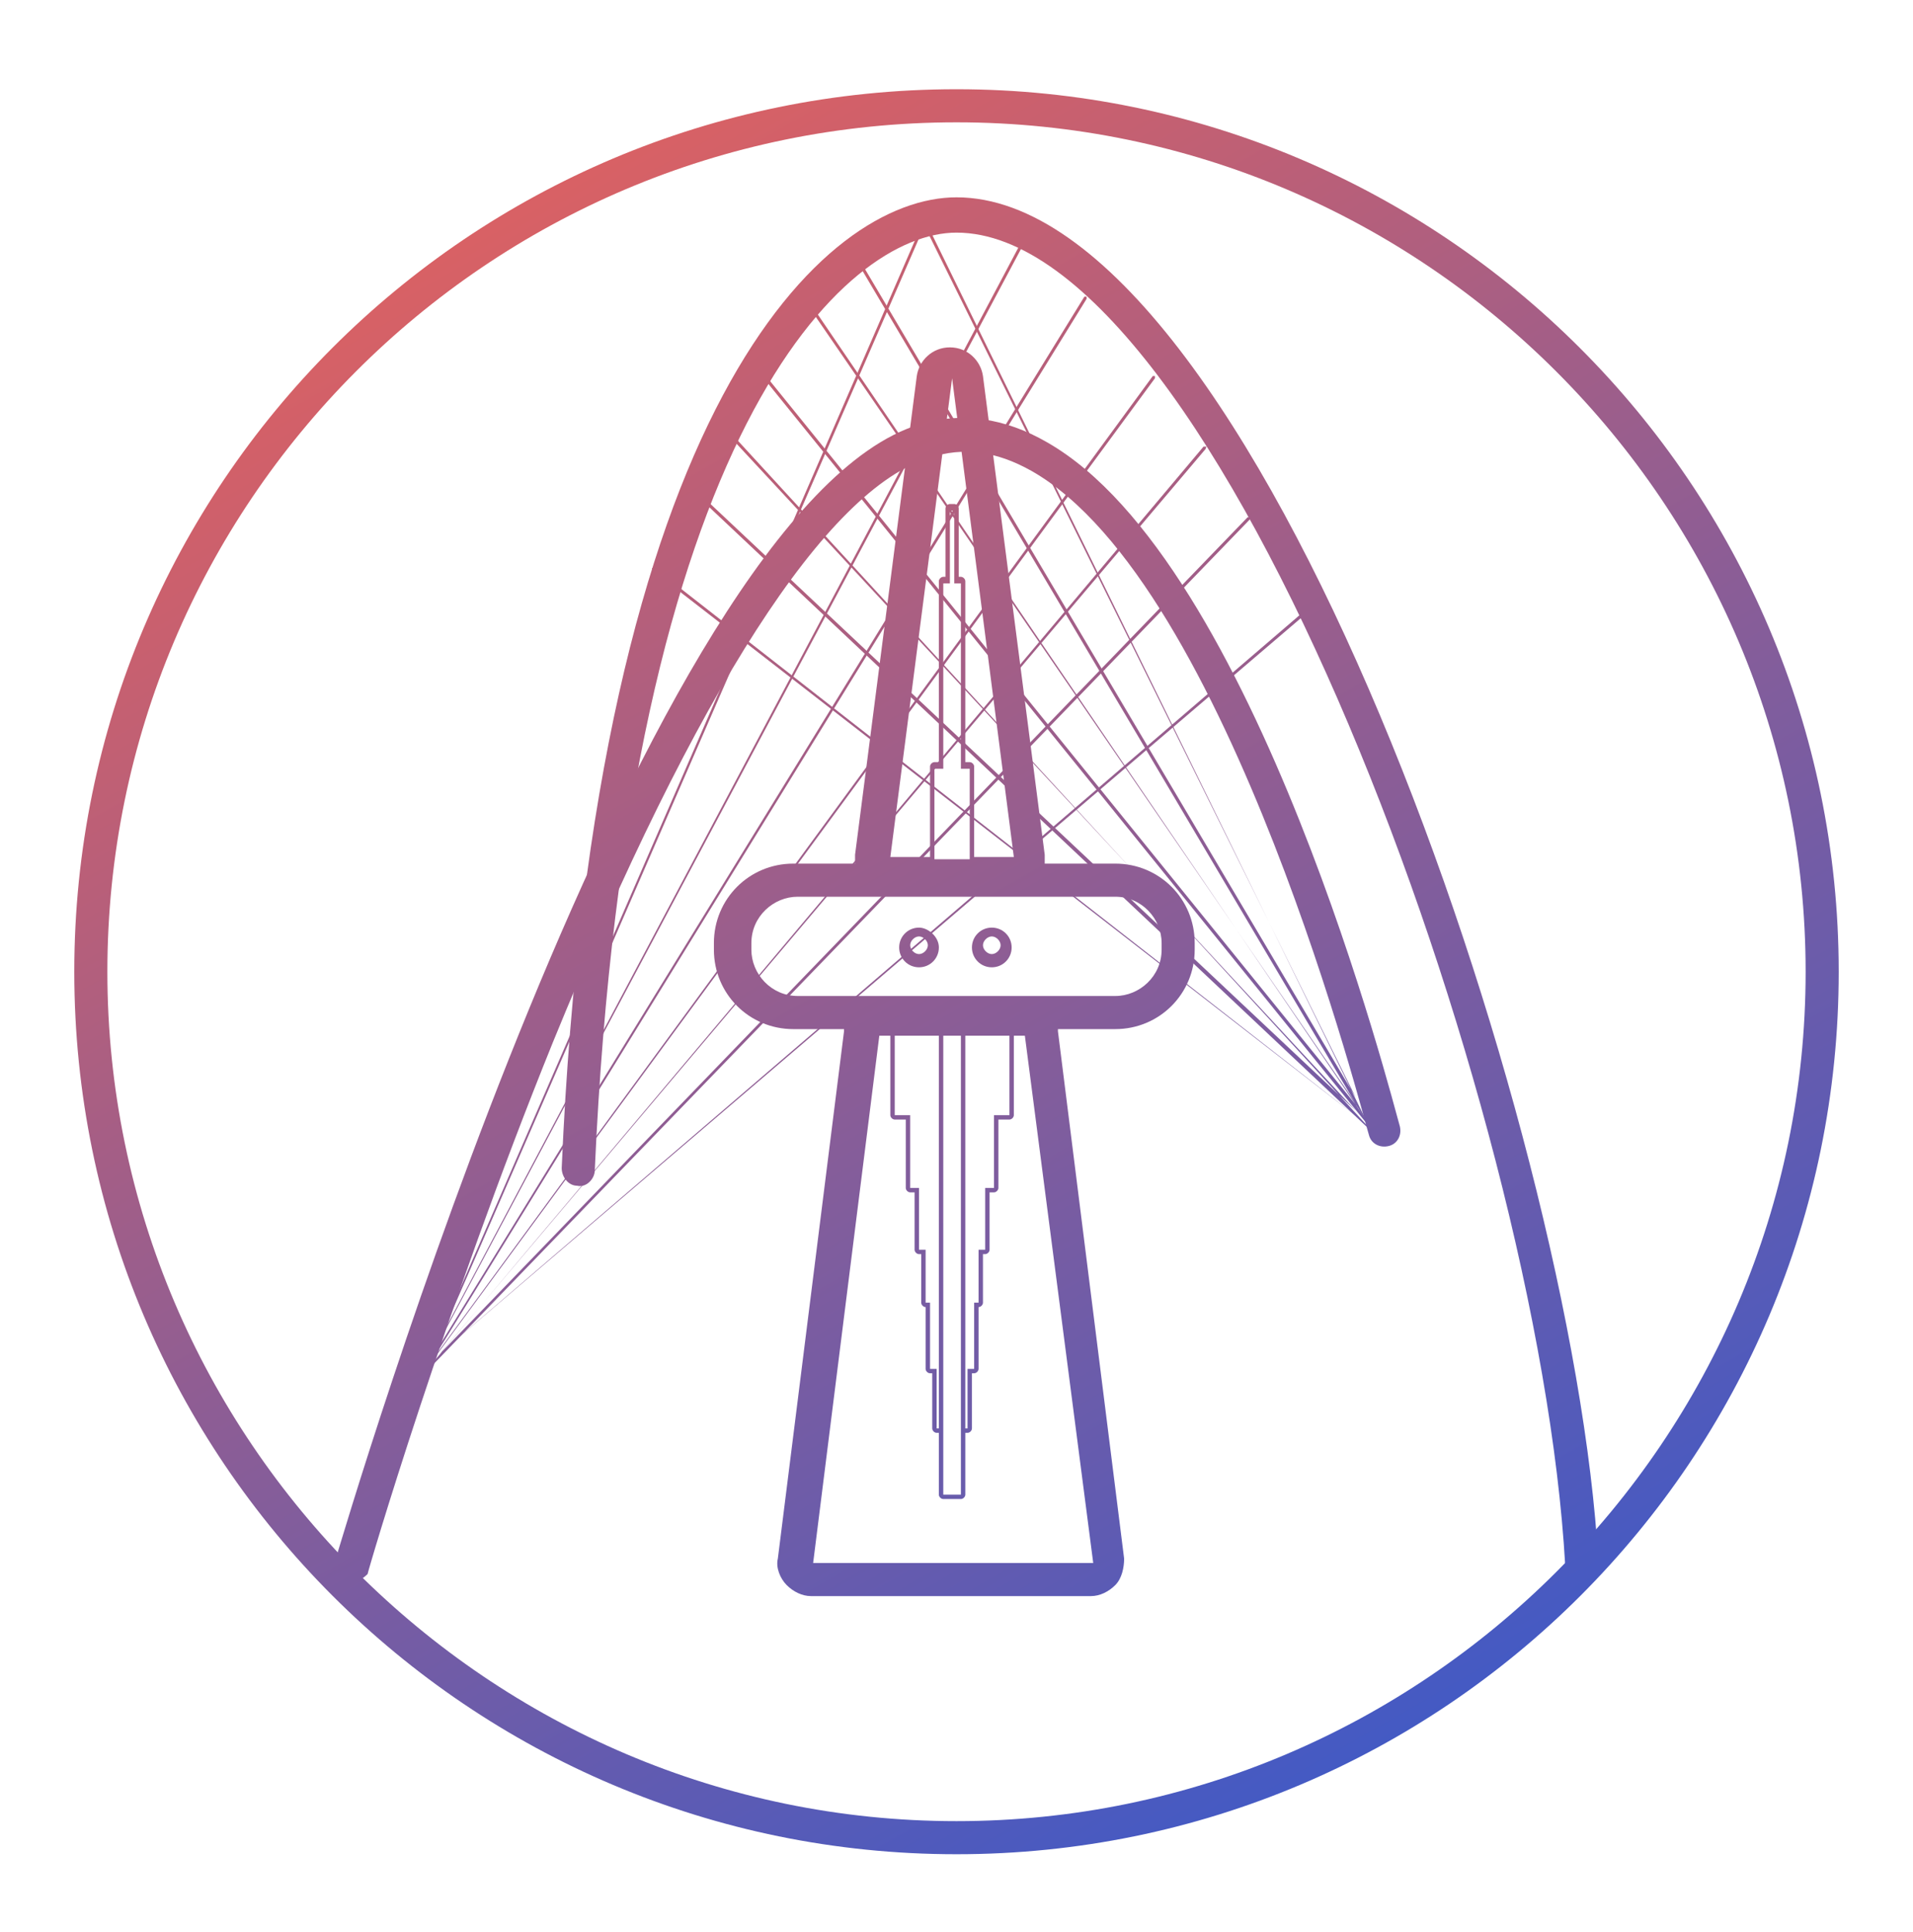 <svg width="103" height="104" viewBox="0 0 103 104" fill="none" xmlns="http://www.w3.org/2000/svg">
<g filter="url(#filter0_d)">
<path d="M74.181 57.209C74.181 57.209 74.062 57.209 74.181 57.209L37.25 22.415C37.25 22.415 37.25 22.415 37.25 22.296H37.369L72.994 55.784L39.031 19.209V19.09H39.15L74.181 57.209C74.181 57.09 74.181 57.09 74.181 57.209Z" fill="url(#paint0_linear)"/>
<path d="M74.182 57.209C74.182 57.209 74.063 57.209 74.182 57.209L40.932 16.121V16.002H41.051L73.351 55.902L43.663 12.677V12.559H43.782L74.182 57.209C74.182 57.09 74.182 57.209 74.182 57.209Z" fill="url(#paint1_linear)"/>
<path d="M73.707 56.615L46.276 10.302V10.184H46.395L72.995 55.071L49.957 8.521V8.402H50.076L73.707 56.615C73.826 56.496 73.826 56.615 73.707 56.615Z" fill="url(#paint2_linear)"/>
<path d="M73.707 56.615L35.113 26.69C35.113 26.69 35.113 26.69 35.113 26.571C35.113 26.571 35.113 26.571 35.232 26.571L73.707 56.615C73.825 56.496 73.825 56.496 73.707 56.615C73.825 56.615 73.707 56.615 73.707 56.615Z" fill="url(#paint3_linear)"/>
<path d="M51.5 2.584C76.675 2.584 97.219 23.128 97.219 48.303C97.219 73.478 76.675 94.022 51.5 94.022C26.325 94.022 5.781 73.478 5.781 48.303C5.781 23.128 26.206 2.584 51.5 2.584ZM51.5 0.803C25.256 0.803 4 22.059 4 48.303C4 74.546 25.256 95.803 51.5 95.803C77.744 95.803 99 74.546 99 48.303C99 22.059 77.625 0.803 51.5 0.803Z" fill="url(#paint4_linear)"/>
<path d="M18.843 81.196C18.725 81.196 18.725 81.196 18.606 81.196C18.131 81.077 17.893 80.602 18.012 80.127C18.725 77.752 34.756 23.364 49.481 18.852C51.737 18.14 54.112 18.496 56.368 19.802C67.65 26.215 75.012 55.427 75.368 56.614C75.487 57.09 75.25 57.565 74.775 57.683C74.3 57.802 73.825 57.565 73.706 57.09C73.587 56.852 66.225 27.402 55.537 21.346C53.637 20.277 51.856 20.04 50.075 20.633C44.493 22.296 37.487 33.221 29.768 52.102C23.95 66.471 19.793 80.602 19.793 80.721C19.556 80.958 19.2 81.196 18.843 81.196Z" fill="url(#paint5_linear)"/>
<path d="M85.106 81.077C84.631 81.077 84.274 80.721 84.274 80.246C82.849 55.19 65.512 8.521 51.499 8.521C45.562 8.521 33.806 19.09 32.024 58.99C32.024 59.465 31.549 59.94 31.074 59.821C30.599 59.821 30.243 59.346 30.243 58.871C32.024 17.665 44.493 6.621 51.499 6.621C67.531 6.621 84.749 56.496 86.056 80.009C86.056 80.602 85.699 81.077 85.106 81.077Z" fill="url(#paint6_linear)"/>
<path d="M22.524 70.271C22.405 70.152 22.405 70.152 22.524 70.271L64.799 20.04C64.799 20.04 64.799 20.04 64.918 20.04C65.036 20.04 64.918 20.04 64.918 20.158L23.711 68.846L67.174 23.84H67.293V23.958L22.524 70.271Z" fill="url(#paint7_linear)"/>
<path d="M22.524 70.271C22.405 70.152 22.405 70.152 22.524 70.271L58.386 11.965C58.386 11.965 58.386 11.965 58.505 11.965C58.505 11.965 58.505 11.965 58.505 12.084L23.355 69.084L62.068 16.24C62.068 16.24 62.068 16.24 62.186 16.24C62.186 16.24 62.186 16.24 62.186 16.358L22.524 70.271Z" fill="url(#paint8_linear)"/>
<path d="M22.999 69.44C22.881 69.44 22.881 69.44 22.999 69.44L49.599 8.165C49.599 8.165 49.599 8.165 49.718 8.165C49.718 8.165 49.718 8.165 49.718 8.283L23.712 68.015L54.943 9.115C54.943 9.115 54.943 9.115 55.062 9.115C55.181 9.115 55.062 9.115 55.062 9.233L22.999 69.44Z" fill="url(#paint9_linear)"/>
<path d="M22.999 69.44C22.881 69.44 22.881 69.321 22.999 69.44L70.024 29.065H70.143V29.183L22.999 69.44Z" fill="url(#paint10_linear)"/>
<path d="M60.05 42.484H56.25C56.25 42.365 56.25 42.128 56.25 42.009L52.925 16.241C52.806 15.409 52.094 14.697 51.144 14.697C50.194 14.697 49.481 15.409 49.362 16.241L46.038 42.009C46.038 42.247 46.038 42.365 46.038 42.484H42.712C40.337 42.484 38.438 44.384 38.438 46.759V47.115C38.438 49.49 40.337 51.391 42.712 51.391H45.444C45.444 51.391 45.444 51.391 45.444 51.509L41.881 79.891C41.763 80.365 42 80.959 42.356 81.316C42.712 81.672 43.188 81.909 43.663 81.909H58.744C59.219 81.909 59.694 81.672 60.05 81.316C60.406 80.959 60.525 80.365 60.525 79.891L56.962 51.509C56.962 51.509 56.962 51.509 56.962 51.391H60.05C62.425 51.391 64.325 49.49 64.325 47.115V46.759C64.325 44.384 62.425 42.484 60.05 42.484ZM51.737 27.403V37.378H52.212V42.247H50.312V37.378H50.788V27.403H51.144V23.484H51.381V27.403H51.737ZM51.263 16.359L54.587 42.128H52.45V37.259C52.45 37.141 52.331 37.022 52.212 37.022H51.975V27.284C51.975 27.166 51.856 27.047 51.737 27.047H51.619V23.366C51.619 23.247 51.5 23.128 51.381 23.128H51.144C51.025 23.128 50.906 23.247 50.906 23.366V27.047H50.788C50.669 27.047 50.55 27.166 50.55 27.284V37.022H50.312C50.194 37.022 50.075 37.141 50.075 37.259V42.128H47.938L51.263 16.359ZM50.075 69.678V66.115H49.837V63.266H49.481V59.941H49.006V56.022H48.175V51.747H50.55V72.884H50.431V69.678H50.075ZM50.788 51.747H51.737V76.447H50.788V51.747ZM51.975 51.747H54.35V56.022H53.519V59.941H53.044V63.266H52.688V66.115H52.45V69.678H52.094V72.884H51.975V51.747ZM58.862 80.128H43.781L47.344 51.747H47.938V56.022C47.938 56.141 48.056 56.259 48.175 56.259H48.769V59.941C48.769 60.059 48.888 60.178 49.006 60.178H49.244V63.266C49.244 63.384 49.362 63.503 49.481 63.503H49.6V66.115C49.6 66.234 49.719 66.353 49.837 66.353V69.678C49.837 69.797 49.956 69.915 50.075 69.915H50.194V72.884C50.194 73.003 50.312 73.122 50.431 73.122H50.55V76.447C50.55 76.566 50.669 76.684 50.788 76.684H51.737C51.856 76.684 51.975 76.566 51.975 76.447V73.122H52.094C52.212 73.122 52.331 73.003 52.331 72.884V69.915H52.45C52.569 69.915 52.688 69.797 52.688 69.678V66.353C52.806 66.353 52.925 66.234 52.925 66.115V63.503H53.044C53.163 63.503 53.281 63.384 53.281 63.266V60.178H53.519C53.637 60.178 53.756 60.059 53.756 59.941V56.259H54.35C54.469 56.259 54.587 56.141 54.587 56.022V51.747H55.181L58.862 80.128ZM62.544 47.115C62.544 48.541 61.356 49.609 60.05 49.609H42.95C41.525 49.609 40.456 48.422 40.456 47.115V46.759C40.456 45.334 41.644 44.266 42.95 44.266H60.05C61.475 44.266 62.544 45.453 62.544 46.759V47.115Z" fill="url(#paint11_linear)"/>
<path d="M49.482 45.928C48.888 45.928 48.413 46.403 48.413 46.996C48.413 47.59 48.888 48.065 49.482 48.065C50.076 48.065 50.551 47.59 50.551 46.996C50.551 46.403 49.957 45.928 49.482 45.928ZM49.482 47.353C49.244 47.353 49.007 47.115 49.007 46.878C49.007 46.64 49.244 46.403 49.482 46.403C49.719 46.403 49.957 46.64 49.957 46.878C49.957 47.115 49.719 47.353 49.482 47.353Z" fill="url(#paint12_linear)"/>
<path d="M53.4 45.928C52.807 45.928 52.331 46.403 52.331 46.996C52.331 47.59 52.807 48.065 53.4 48.065C53.994 48.065 54.469 47.59 54.469 46.996C54.469 46.403 53.994 45.928 53.4 45.928ZM53.4 47.353C53.163 47.353 52.925 47.115 52.925 46.878C52.925 46.64 53.163 46.403 53.4 46.403C53.638 46.403 53.875 46.64 53.875 46.878C53.875 47.115 53.638 47.353 53.4 47.353Z" fill="url(#paint13_linear)"/>
</g>
<defs>
<filter id="filter0_d" x="0" y="0.803" width="103" height="103" filterUnits="userSpaceOnUse" color-interpolation-filters="sRGB">
<feFlood flood-opacity="0" result="BackgroundImageFix"/>
<feColorMatrix in="SourceAlpha" type="matrix" values="0 0 0 0 0 0 0 0 0 0 0 0 0 0 0 0 0 0 127 0"/>
<feOffset dy="4"/>
<feGaussianBlur stdDeviation="2"/>
<feColorMatrix type="matrix" values="0 0 0 0 0 0 0 0 0 0 0 0 0 0 0 0 0 0 0.25 0"/>
<feBlend mode="normal" in2="BackgroundImageFix" result="effect1_dropShadow"/>
<feBlend mode="normal" in="SourceGraphic" in2="effect1_dropShadow" result="shape"/>
</filter>
<linearGradient id="paint0_linear" x1="33.016" y1="0.115" x2="101.602" y2="120.033" gradientUnits="userSpaceOnUse">
<stop stop-color="#DE6161"/>
<stop offset="1" stop-color="#0657EB"/>
</linearGradient>
<linearGradient id="paint1_linear" x1="35.78" y1="-1.466" x2="104.367" y2="118.452" gradientUnits="userSpaceOnUse">
<stop stop-color="#DE6161"/>
<stop offset="1" stop-color="#0657EB"/>
</linearGradient>
<linearGradient id="paint2_linear" x1="40.4" y1="-4.108" x2="108.986" y2="115.81" gradientUnits="userSpaceOnUse">
<stop stop-color="#DE6161"/>
<stop offset="1" stop-color="#0657EB"/>
</linearGradient>
<linearGradient id="paint3_linear" x1="31.315" y1="1.088" x2="99.901" y2="121.006" gradientUnits="userSpaceOnUse">
<stop stop-color="#DE6161"/>
<stop offset="1" stop-color="#0657EB"/>
</linearGradient>
<linearGradient id="paint4_linear" x1="26.142" y1="4.046" x2="94.729" y2="123.965" gradientUnits="userSpaceOnUse">
<stop stop-color="#DE6161"/>
<stop offset="1" stop-color="#0657EB"/>
</linearGradient>
<linearGradient id="paint5_linear" x1="15.667" y1="10.037" x2="84.253" y2="129.955" gradientUnits="userSpaceOnUse">
<stop stop-color="#DE6161"/>
<stop offset="1" stop-color="#0657EB"/>
</linearGradient>
<linearGradient id="paint6_linear" x1="27.716" y1="3.146" x2="96.302" y2="123.064" gradientUnits="userSpaceOnUse">
<stop stop-color="#DE6161"/>
<stop offset="1" stop-color="#0657EB"/>
</linearGradient>
<linearGradient id="paint7_linear" x1="21.715" y1="6.577" x2="90.302" y2="126.495" gradientUnits="userSpaceOnUse">
<stop stop-color="#DE6161"/>
<stop offset="1" stop-color="#0657EB"/>
</linearGradient>
<linearGradient id="paint8_linear" x1="21.466" y1="6.72" x2="90.052" y2="126.638" gradientUnits="userSpaceOnUse">
<stop stop-color="#DE6161"/>
<stop offset="1" stop-color="#0657EB"/>
</linearGradient>
<linearGradient id="paint9_linear" x1="20.631" y1="7.197" x2="89.217" y2="127.116" gradientUnits="userSpaceOnUse">
<stop stop-color="#DE6161"/>
<stop offset="1" stop-color="#0657EB"/>
</linearGradient>
<linearGradient id="paint10_linear" x1="21.999" y1="6.415" x2="90.585" y2="126.333" gradientUnits="userSpaceOnUse">
<stop stop-color="#DE6161"/>
<stop offset="1" stop-color="#0657EB"/>
</linearGradient>
<linearGradient id="paint11_linear" x1="23.154" y1="5.756" x2="91.74" y2="125.674" gradientUnits="userSpaceOnUse">
<stop stop-color="#DE6161"/>
<stop offset="1" stop-color="#0657EB"/>
</linearGradient>
<linearGradient id="paint12_linear" x1="25.197" y1="4.587" x2="93.784" y2="124.505" gradientUnits="userSpaceOnUse">
<stop stop-color="#DE6161"/>
<stop offset="1" stop-color="#0657EB"/>
</linearGradient>
<linearGradient id="paint13_linear" x1="28.208" y1="2.865" x2="96.794" y2="122.784" gradientUnits="userSpaceOnUse">
<stop stop-color="#DE6161"/>
<stop offset="1" stop-color="#0657EB"/>
</linearGradient>
</defs>
</svg>
